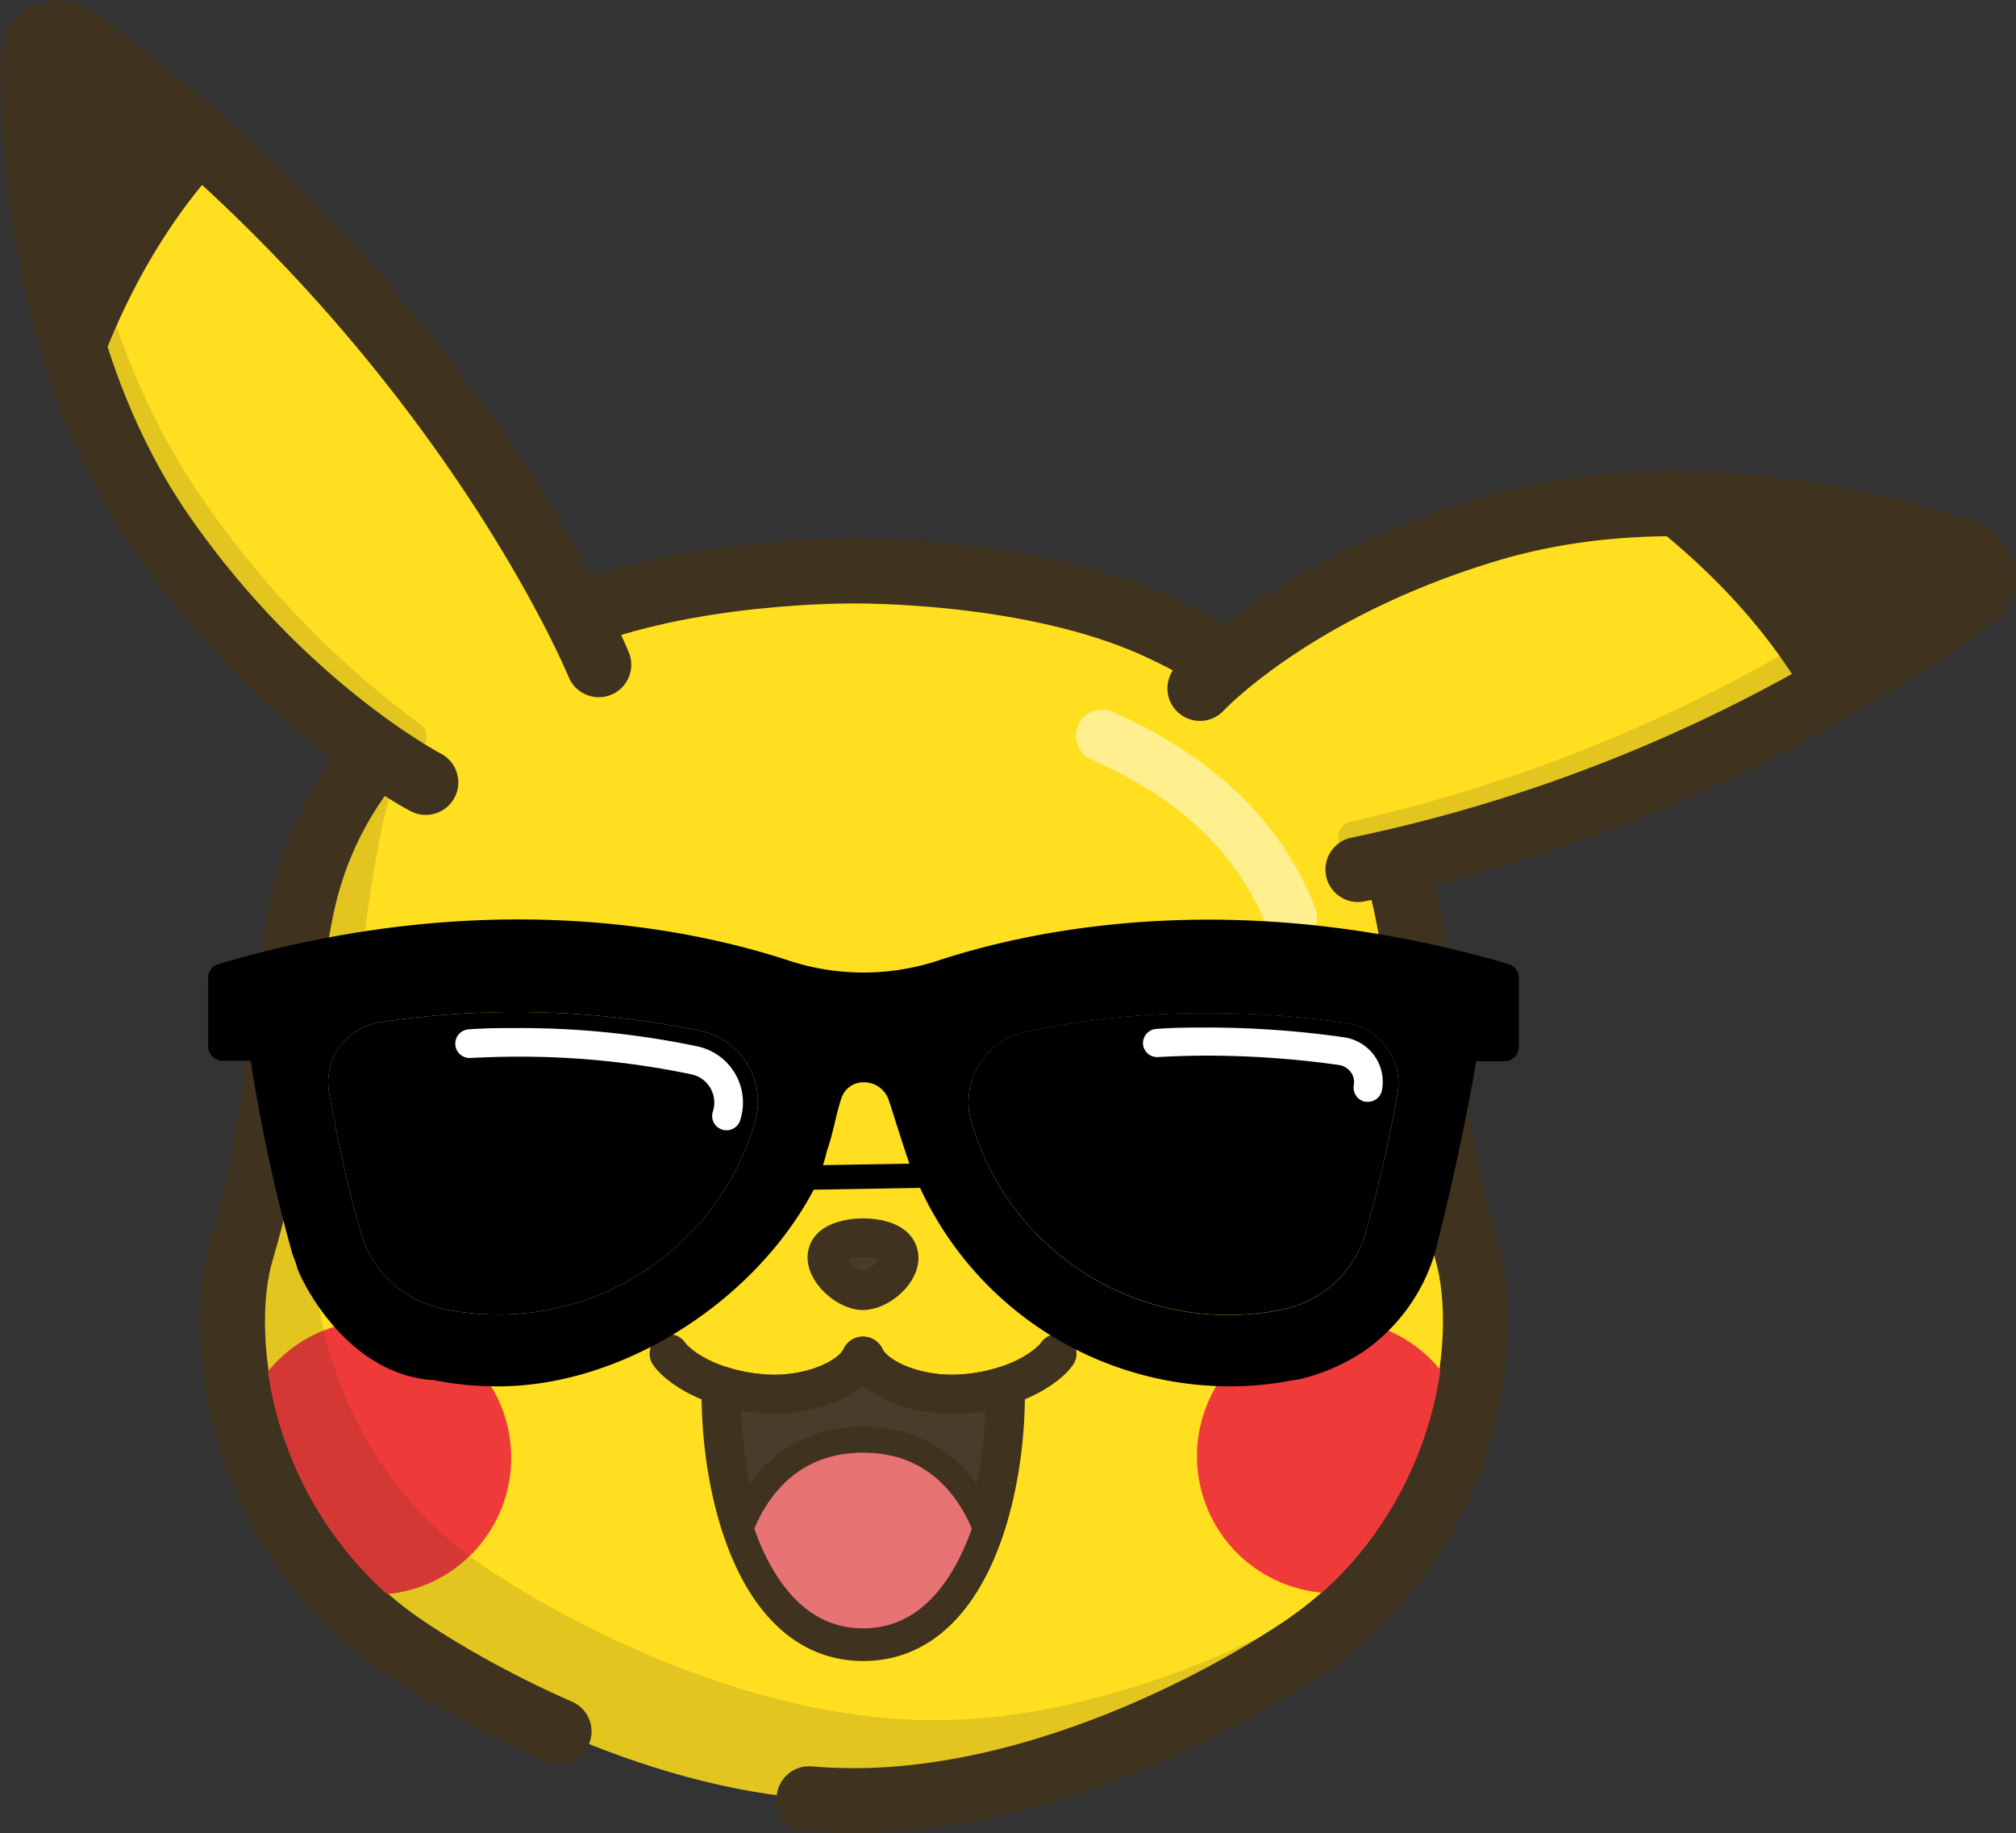 <svg id="Livello_7" data-name="Livello 7" xmlns="http://www.w3.org/2000/svg" viewBox="0 0 155.02 140.95"><rect x="0" y="0" width="155.02" height="140.95" fill="#333333" stroke="none"/><path d="M144.51,127.76c-3.17-10.79-2.51-15.88-4.59-26.23-2.27-11.23-10.57-17.72-18.77-21.62-9-4.28-21.38-4.47-23.76-4.47s-14.76.19-23.75,4.47c-8.2,3.9-16.51,10.39-18.77,21.62-2.09,10.35-1.43,15.44-4.59,26.23-2,6.7-.15,21.9,12.6,30.49C69.45,162.67,83.42,170,97.39,170s27.94-7.32,34.51-11.74C144.65,149.66,146.47,134.46,144.51,127.76Z" transform="translate(-31.72 -31.54)" style="fill:#ffdf1f;stroke:#3f321f;stroke-linecap:round;stroke-miterlimit:10;stroke-width:5px;stroke-dasharray:210,10,0,10,1000"/><circle cx="72.31" cy="120.25" r="7.47" transform="translate(-72.56 5.73) rotate(-22.73)" style="fill:#3f321f"/><path d="M76.16,117.78A3.16,3.16,0,1,1,73,114.62,3.17,3.17,0,0,1,76.16,117.78Z" transform="translate(-31.72 -31.54)" style="fill:#fff"/><circle cx="123.88" cy="120.25" r="7.47" transform="translate(-67.78 23.69) rotate(-22.02)" style="fill:#3f321f"/><path d="M120,117.78a3.16,3.16,0,1,0,3.16-3.16A3.17,3.17,0,0,0,120,117.78Z" transform="translate(-31.72 -31.54)" style="fill:#fff"/><path d="M83.17,135.63c.65.94,3.08,2.75,7.18,3.08,3.48.29,6.85-1.14,7.59-2.8a.16.16,0,0,1,.29,0c.74,1.66,4.12,3.09,7.6,2.8,4.1-.33,6.52-2.14,7.17-3.08" transform="translate(-31.72 -31.54)" style="fill:none;stroke:#3f321f;stroke-linecap:round;stroke-linejoin:round;stroke-width:3px"/><path d="M98.09,131.83" transform="translate(-31.72 -31.54)" style="fill:none;stroke:#2a2b2d;stroke-linecap:round;stroke-miterlimit:10;stroke-width:3px"/><path d="M98.08,130.77c-1.39,0-3.34-1.94-2.6-3.13s4.41-1.25,5.19,0S99.47,130.77,98.08,130.77Z" transform="translate(-31.72 -31.54)" style="fill:#493c2a;stroke:#3f321f;stroke-linejoin:round;stroke-width:3px"/><path d="M105.83,138.71c-3.48.29-6.86-1.14-7.6-2.8a.16.16,0,0,0-.29,0c-.74,1.66-4.11,3.09-7.59,2.8a13.28,13.28,0,0,1-3.18-.62c0,.22,0,.44,0,.67,0,7.72,2.76,19,10.93,19s10.93-11.27,10.93-19c0-.23,0-.45,0-.67A13.29,13.29,0,0,1,105.83,138.71Z" transform="translate(-31.72 -31.54)" style="fill:#493c2a;stroke:#3f321f;stroke-linejoin:round;stroke-width:3px"/><path d="M98.09,131.83" transform="translate(-31.72 -31.54)" style="fill:none;stroke:#2a2b2d;stroke-linecap:round;stroke-linejoin:round;stroke-width:3px"/><path d="M98.09,142.24c-5.08,0-8,3.15-9.44,6.81,1.61,4.79,4.58,8.7,9.44,8.7s7.82-3.91,9.43-8.7C106.08,145.4,103.16,142.24,98.09,142.24Z" transform="translate(-31.72 -31.54)" style="fill:#e77374;stroke:#3f321f;stroke-linejoin:round;stroke-width:2px"/><path d="M133.36,154a10.53,10.53,0,1,1,9.12-17.11A28.41,28.41,0,0,1,133.36,154Z" transform="translate(-31.72 -31.54)" style="fill:#ef3a3a"/><path d="M61.44,154.08A28.43,28.43,0,0,1,52.32,137a10.53,10.53,0,1,1,9.12,17.12Z" transform="translate(-31.72 -31.54)" style="fill:#ef3a3a"/><path d="M136.14,98.4a123.51,123.51,0,0,0,47.45-21.05,2,2,0,0,0-.76-3.31c-6.69-2.23-22.05-6.19-36.72-1.77-15,4.51-22.12,12.2-22.12,12.2" transform="translate(-31.72 -31.54)" style="fill:#ffdf1f;stroke:#3f321f;stroke-linecap:round;stroke-miterlimit:10;stroke-width:5px"/><path d="M182.83,74l-1.43-.46-.9.68a120,120,0,0,1-44.91,20.5,1.24,1.24,0,0,0-.72,1.95l1.27,1.69a123.51,123.51,0,0,0,47.45-21.05A2,2,0,0,0,182.83,74Z" transform="translate(-31.72 -31.54)" style="fill:#3f321f;opacity:0.15"/><path d="M183.59,77.35a121,121,0,0,1-12.79,8.16c-2-3.61-6.11-9.42-14-15.12a71,71,0,0,1,26,3.65A2,2,0,0,1,183.59,77.35Z" transform="translate(-31.72 -31.54)" style="fill:#3f321f"/><path d="M77.76,82.65s-11-26.87-40.5-48.3a2,2,0,0,0-3,1.75c-.06,7.25.94,23.54,10,36.6,9.28,13.33,20.2,19,20.2,19" transform="translate(-31.72 -31.54)" style="fill:#ffdf1f;stroke:#3f321f;stroke-linecap:round;stroke-miterlimit:10;stroke-width:5px"/><path d="M37.17,34.32A120.76,120.76,0,0,1,48.82,44c-2.84,3-7.13,8.68-10.19,17.9A71.11,71.11,0,0,1,34.25,36,2,2,0,0,1,37.17,34.32Z" transform="translate(-31.72 -31.54)" style="fill:#3f321f"/><path d="M47.12,69.64C38.9,57.62,37,43,36.62,34.06a2,2,0,0,0-2.37,2c-.1,7.05.77,22.89,9.42,35.54C52.51,84.5,63,90,63,90L64,89.21a1.22,1.22,0,0,0,0-2A72.15,72.15,0,0,1,47.12,69.64Z" transform="translate(-31.72 -31.54)" style="fill:#3f321f;opacity:0.15"/><g style="opacity:0.5"><path d="M131,102.11c-2.82-7.28-8.76-11.45-14.55-14" transform="translate(-31.72 -31.54)" style="fill:none;stroke:#fff;stroke-linecap:round;stroke-miterlimit:10;stroke-width:4px"/><path d="M133.39,112c-.26-1.49-.54-3.06-.93-4.8" transform="translate(-31.72 -31.54)" style="fill:none;stroke:#fff;stroke-linecap:round;stroke-miterlimit:10;stroke-width:4px"/></g><path d="M138.09,152.07c-6.58,4.42-20.55,11.74-34.52,11.74s-27.93-7.32-34.51-11.74c-12.75-8.59-14.57-23.79-12.6-30.49,3.17-10.79,2.5-15.88,4.59-26.23a27.2,27.2,0,0,1,1.73-5.5c-.26-.14-.81-.46-1.59-1a26.74,26.74,0,0,0-6.32,12.64c-2.09,10.35-1.43,15.44-4.59,26.23-2,6.7-.15,21.9,12.6,30.49C69.45,162.67,83.42,170,97.39,170s27.94-7.32,34.51-11.74a29.07,29.07,0,0,0,7.26-6.94C138.81,151.57,138.45,151.82,138.09,152.07Z" transform="translate(-31.72 -31.54)" style="fill:#3f321f;opacity:0.15"/><path d="M89.71,118.07l-.19.55a20.56,20.56,0,0,1-19.47,14,21,21,0,0,1-4-.38l-.26-.06a8.34,8.34,0,0,1-6.33-5.89c-.71-2.44-1.39-5.27-2-8.42-.14-.69-.28-1.46-.43-2.29a4.68,4.68,0,0,1,4-5.45,70.13,70.13,0,0,1,24.55.68,5.56,5.56,0,0,1,4.12,7.23Z" transform="translate(-31.72 -31.54)"/><path d="M136.73,126.32a8.34,8.34,0,0,1-6.33,5.89l-.25.06a21.16,21.16,0,0,1-4,.38,20.56,20.56,0,0,1-19.47-14l-.19-.56a5.55,5.55,0,0,1,4.12-7.22,67.18,67.18,0,0,1,14-1.44,74.73,74.73,0,0,1,10.57.76,4.68,4.68,0,0,1,4,5.45c-.15.83-.29,1.6-.43,2.29C138.11,121.05,137.44,123.88,136.73,126.32Z" transform="translate(-31.72 -31.54)"/><path d="M86.05,108.68a72.59,72.59,0,0,0-25.32-.7,6.88,6.88,0,0,0-5.83,8c.15.84.3,1.63.44,2.34.64,3.21,1.33,6.11,2.06,8.6a10.52,10.52,0,0,0,8,7.44l.27.06a23.06,23.06,0,0,0,4.38.43,22.79,22.79,0,0,0,21.56-15.53l.19-.56a7.78,7.78,0,0,0-5.75-10.09Zm3.66,9.39-.19.55a20.56,20.56,0,0,1-19.47,14,21,21,0,0,1-4-.38l-.26-.06a8.34,8.34,0,0,1-6.33-5.89c-.71-2.44-1.39-5.27-2-8.42-.14-.69-.28-1.46-.43-2.29a4.68,4.68,0,0,1,4-5.45,70.13,70.13,0,0,1,24.55.68,5.56,5.56,0,0,1,4.12,7.23Z" transform="translate(-31.72 -31.54)"/><path d="M85.35,112a66.17,66.17,0,0,0-13.77-1.41c-1.25,0-2.53,0-3.81.1a1.1,1.1,0,0,0,.12,2.2c1.24-.06,2.48-.1,3.69-.1a64.47,64.47,0,0,1,13.31,1.36A2.22,2.22,0,0,1,86.54,117a1.09,1.09,0,0,0,.69,1.39,1.1,1.1,0,0,0,1.4-.69A4.42,4.42,0,0,0,85.35,112Z" transform="translate(-31.72 -31.54)" style="fill:#fff"/><path d="M140.9,118.33c.14-.71.29-1.49.44-2.34a6.88,6.88,0,0,0-5.83-8,72.58,72.58,0,0,0-25.32.7,7.78,7.78,0,0,0-5.75,10.09l.19.56a22.78,22.78,0,0,0,21.56,15.53,23.25,23.25,0,0,0,4.39-.43l.26-.06a10.53,10.53,0,0,0,8-7.44C139.57,124.44,140.26,121.54,140.9,118.33Zm-4.17,8a8.34,8.34,0,0,1-6.33,5.89l-.25.06a21.16,21.16,0,0,1-4,.38,20.56,20.56,0,0,1-19.47-14l-.19-.56a5.55,5.55,0,0,1,4.12-7.22,67.18,67.18,0,0,1,14-1.44,74.73,74.73,0,0,1,10.57.76,4.68,4.68,0,0,1,4,5.45c-.15.83-.29,1.6-.43,2.29C138.11,121.05,137.44,123.88,136.73,126.32Z" transform="translate(-31.72 -31.54)"/><path d="M135,111.29a74.73,74.73,0,0,0-10.39-.74c-1.32,0-2.65,0-4,.11a1.1,1.1,0,0,0-1,1.16,1.09,1.09,0,0,0,1.16,1c1.26-.07,2.55-.11,3.83-.11a73.48,73.48,0,0,1,10.08.72,1.38,1.38,0,0,1,.91.55,1.28,1.28,0,0,1,.23,1,1.11,1.11,0,0,0,.89,1.28l.2,0a1.1,1.1,0,0,0,1.08-.91,3.46,3.46,0,0,0-.62-2.68A3.52,3.52,0,0,0,135,111.29Z" transform="translate(-31.72 -31.54)" style="fill:#fff"/><path d="M142.06,127.87c1.53-5.88,2.79-12.34,3.17-14.73h2.18a1.11,1.11,0,0,0,1.1-1.11v-5.36a1.08,1.08,0,0,0-.79-1c-20.47-6-36.24-2.77-43.83-.28a18.4,18.4,0,0,1-11.55,0c-7.58-2.49-23.35-5.76-43.82.28a1.08,1.08,0,0,0-.79,1V112a1.11,1.11,0,0,0,1.1,1.11H51a127.07,127.07,0,0,0,3.17,14.73c.12.41.28.69.41,1.2s3.47,8,10.25,8.61l.18,0a25.73,25.73,0,0,0,5,.49c9.62,0,19.75-6.55,24.28-15.12l8.18-.14a26.26,26.26,0,0,0,23.76,15.26,25.73,25.73,0,0,0,5-.49l.15,0a15.19,15.19,0,0,0,5.22-2.21A14.15,14.15,0,0,0,142.06,127.87ZM95,121.13a9.53,9.53,0,0,0,.28-1c.57-1.67.74-3,1.12-4.08a1.77,1.77,0,0,1,1.76-1.29,2,2,0,0,1,1.9,1.37c.37,1.11.86,2.72,1.42,4.39l.17.5Zm-4.2-7.62c-.37,1.11.46,4.59-.1,6.26-3.84,11.34-20.74,14.17-20.74,14.17-4.31-.86-10.58-2.85-11.81-7.08C56,119.73,57,110.71,57,110.63c-.08-.54,17.92-3.71,25.16-1.33C86.36,110.68,91.34,111.79,90.76,113.51Zm49-1.75s-.11,14.25-3.91,19c-2.3,2.88-7.26,3.49-10.68,3.49-4.16,0-10.55-2.89-14.37-6.67a21.94,21.94,0,0,1-5.65-9.86s-.91-4.61,2.87-7.19c3-2,9.29-2.17,15.72-2C138.36,108.73,139.75,111.76,139.75,111.76Z" transform="translate(-31.72 -31.54)"/></svg>